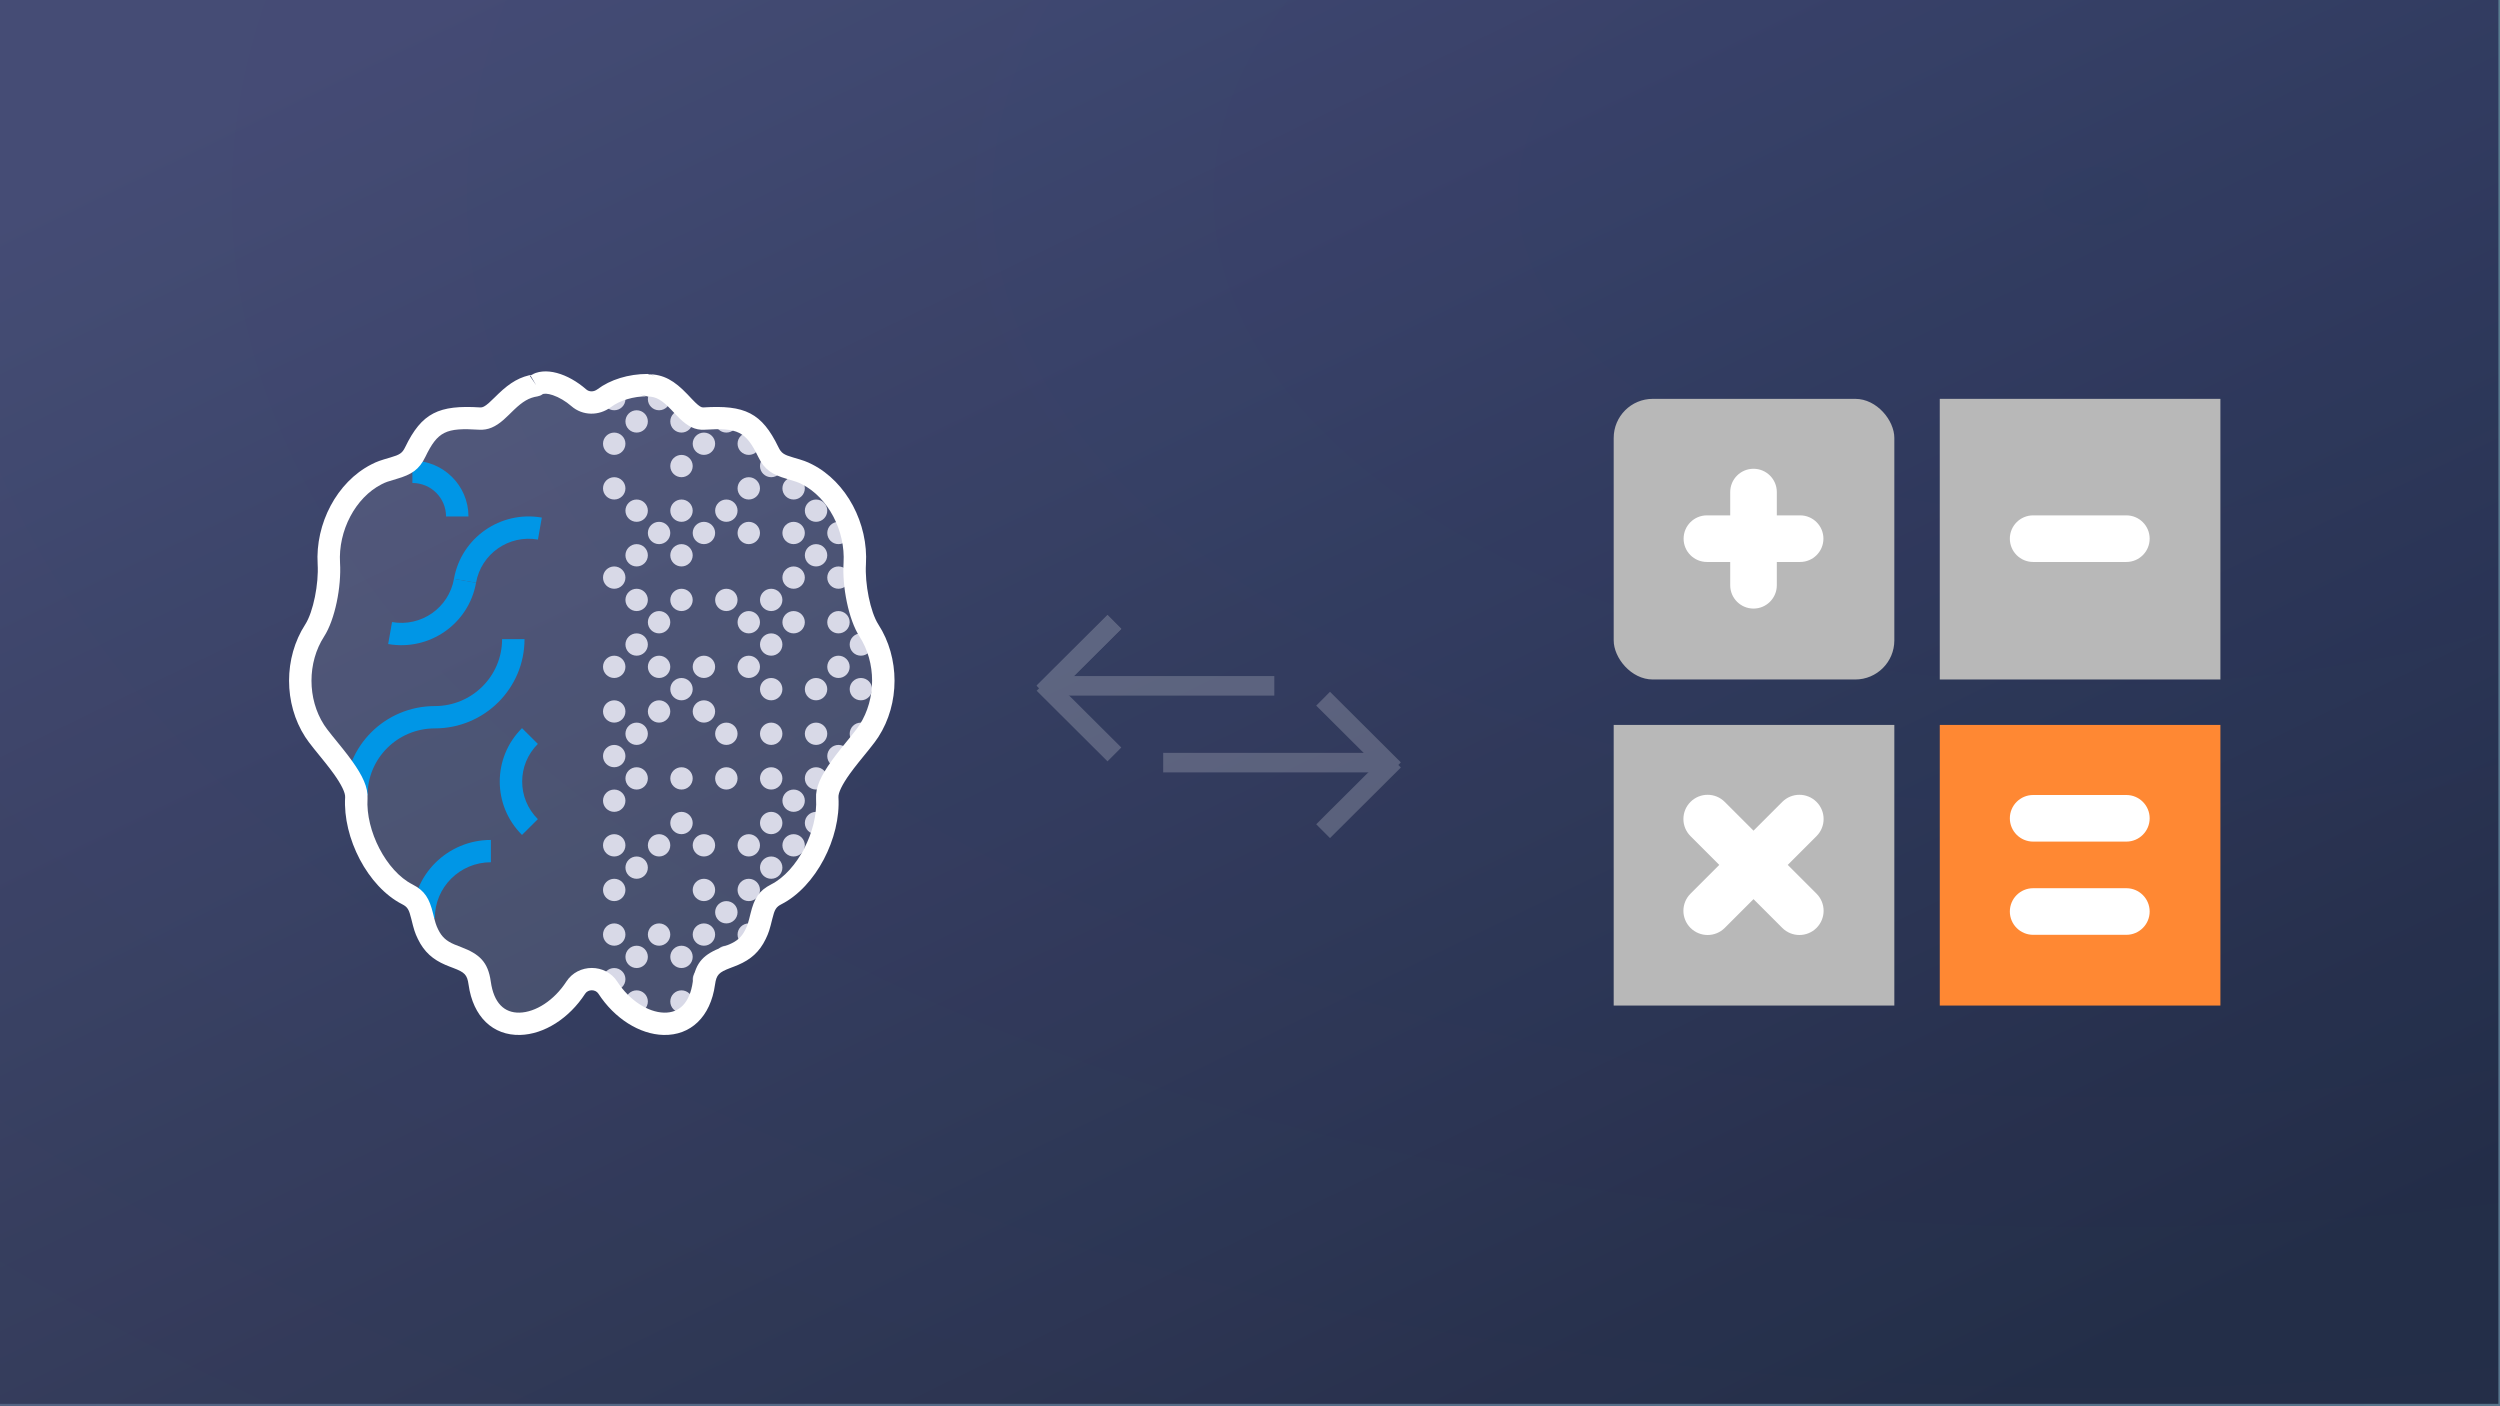 <?xml version="1.0" encoding="UTF-8" standalone="no"?>
<svg width="640px" height="360px" viewBox="0 0 640 360" version="1.1" xmlns="http://www.w3.org/2000/svg" xmlns:xlink="http://www.w3.org/1999/xlink">
    <rect x="0" y="0" width="640" height="360" fill="#333333" stroke="none"/>
    <!-- Generator: Sketch 3.8.3 (29802) - http://www.bohemiancoding.com/sketch -->
    <title>processor</title>
    <desc>Created with Sketch.</desc>
    <defs>
        <radialGradient cx="-7.106%" cy="146.844%" fx="-7.106%" fy="146.844%" r="118.172%" id="radialGradient-1">
            <stop stop-color="#4BC2B8" offset="0%"></stop>
            <stop stop-color="#25A4D5" offset="100%"></stop>
        </radialGradient>
        <radialGradient cx="0%" cy="100%" fx="0%" fy="100%" r="213.705%" id="radialGradient-2">
            <stop stop-color="#009AD9" offset="0%"></stop>
            <stop stop-color="#11E6FF" offset="100%"></stop>
        </radialGradient>
        <linearGradient x1="14.22%" y1="2.982%" x2="91.353%" y2="90.862%" id="linearGradient-3">
            <stop stop-color="#48416C" offset="0%"></stop>
            <stop stop-color="#231F3A" offset="100%"></stop>
        </linearGradient>
        <radialGradient cx="83.589%" cy="13.734%" fx="83.589%" fy="13.734%" r="148.018%" id="radialGradient-4">
            <stop stop-color="#049CD6" offset="0%"></stop>
            <stop stop-color="#4BC2B8" offset="100%"></stop>
        </radialGradient>
    </defs>
    <g id="Ships" stroke="none" stroke-width="1" fill="none" fill-rule="evenodd">
        <g id="processor">
            <rect id="B" fill="url(#radialGradient-2)" x="0" y="0" width="640" height="360"></rect>
            <rect id="B-Copy" fill="#A82E2E" opacity="0.5" x="0" y="0" width="640" height="360"></rect>
            <g id="Group-3">
                <rect id="Rectangle-1" fill="url(#linearGradient-3)" x="0" y="0" width="639.584" height="359.376"></rect>
                <rect id="Rectangle-1-Copy" fill="url(#radialGradient-4)" opacity="0.1" x="0" y="0" width="639.584" height="359.376"></rect>
            </g>
            <g id="calculator-2" transform="translate(413, 102)">
                <g id="Layer_1">
                    <g id="Button" transform="translate(0.107, 0.107)">
                        <rect id="Rectangle-104" fill="#B8B8B8" style="mix-blend-mode: overlay;" x="0" y="83.474" width="71.842" height="71.842"></rect>
                        <rect id="Rectangle-104-Copy" fill="#B8B8B8" style="mix-blend-mode: overlay;" x="0" y="0" width="71.842" height="71.842" rx="10"></rect>
                        <rect id="Rectangle-104-Copy-2" fill="#B8B8B8" style="mix-blend-mode: overlay;" x="83.474" y="0" width="71.842" height="71.842"></rect>
                        <rect id="Rectangle-104-Copy-3" fill="#FF8833" x="83.474" y="83.474" width="71.842" height="71.842"></rect>
                    </g>
                    <g id="_x2B__x5F_x" transform="translate(17.757, 18.003)" fill="#FFFFFF">
                        <path d="M6.211,23.862 L12.177,23.862 L12.177,29.827 C12.177,33.12 14.849,35.793 18.142,35.793 C21.435,35.793 24.108,33.12 24.108,29.827 L24.108,23.862 L30.073,23.862 C33.366,23.862 36.039,21.189 36.039,17.896 C36.039,14.603 33.366,11.931 30.073,11.931 L24.108,11.931 L24.108,5.965 C24.108,2.673 21.435,0 18.142,0 C14.849,0 12.177,2.673 12.177,5.965 L12.177,11.931 L6.211,11.931 C2.918,11.931 0.246,14.603 0.246,17.896 C0.246,21.189 2.918,23.862 6.211,23.862 L6.211,23.862 Z M34.273,85.282 C31.851,82.86 27.926,82.86 25.507,85.282 L18.142,92.65 L10.775,85.282 C8.353,82.86 4.431,82.86 2.012,85.282 C-0.407,87.704 -0.41,91.626 2.012,94.045 L9.379,101.413 L2.012,108.78 C-0.41,111.199 -0.41,115.121 2.012,117.543 C4.434,119.962 8.356,119.962 10.775,117.543 L18.142,110.176 L25.507,117.543 C27.929,119.962 31.854,119.962 34.273,117.543 C36.692,115.118 36.692,111.196 34.273,108.78 L26.906,101.413 L34.273,94.045 C36.692,91.626 36.692,87.701 34.273,85.282 L34.273,85.282 Z M113.59,11.931 L89.728,11.931 C86.435,11.931 83.762,14.603 83.762,17.896 C83.762,21.189 86.435,23.862 89.728,23.862 L113.59,23.862 C116.883,23.862 119.555,21.189 119.555,17.896 C119.555,14.603 116.883,11.931 113.59,11.931 L113.59,11.931 Z" id="Shape"></path>
                    </g>
                    <g id="_x3D_" transform="translate(101.52, 101.52)" fill="#FFFFFF">
                        <path d="M5.965,11.931 L29.827,11.931 C33.12,11.931 35.793,9.258 35.793,5.965 C35.793,2.673 33.12,0 29.827,0 L5.965,0 C2.673,0 0,2.673 0,5.965 C0,9.258 2.673,11.931 5.965,11.931 L5.965,11.931 Z M29.827,23.862 L5.965,23.862 C2.673,23.862 0,26.534 0,29.827 C0,33.12 2.673,35.793 5.965,35.793 L29.827,35.793 C33.12,35.793 35.793,33.12 35.793,29.827 C35.793,26.534 33.12,23.862 29.827,23.862 L29.827,23.862 Z" id="Shape"></path>
                    </g>
                </g>
            </g>
            <g id="Group-7" opacity="0.2" transform="translate(267, 159)" stroke="#FFFFFF" stroke-width="5">
                <path d="M28,47.802 L28,-9.645" id="Path" transform="translate(30.5, 19.078) rotate(-270) translate(-30.5, -19.078) "></path>
                <path d="M18.252,18.323 L0.18,0.181" id="Path" transform="translate(9.216, 9.252) rotate(-270) translate(-9.216, -9.252) "></path>
                <path d="M18.252,16.025 L0.18,34.166" id="Path" transform="translate(9.216, 25.095) rotate(-270) translate(-9.216, -25.095) "></path>
                <path d="M18.252,18.323 L0.18,0.181" id="Path" transform="translate(9.216, 9.252) rotate(-270) translate(-9.216, -9.252) "></path>
                <path d="M57,10.008 L57,67.455" id="Path" transform="translate(59.5, 38.731) rotate(-270) translate(-59.5, -38.731) "></path>
                <path d="M71.748,37.975 L89.82,19.834" id="Path" transform="translate(80.784, 28.905) rotate(-270) translate(-80.784, -28.905) "></path>
                <path d="M71.748,35.677 L89.82,53.819" id="Path" transform="translate(80.784, 44.748) rotate(-270) translate(-80.784, -44.748) "></path>
            </g>
            <g id="Brain" transform="translate(74, 95)">
                <path d="M148.453,92.116 C145.792,96.231 137.476,104.321 137.778,109.25 C138.332,118.343 132.686,129.883 124.746,133.938 C120.441,136.137 121.577,139.721 119.439,144.141 C115.492,152.303 107.415,147.931 106.204,156.669 C104.154,171.436 89.033,169.306 81.602,157.829 C79.719,154.927 75.281,154.927 73.398,157.829 C65.967,169.306 50.846,171.436 48.796,156.669 C47.582,147.931 39.508,152.303 35.561,144.141 C33.423,139.721 34.559,136.137 30.254,133.938 C22.314,129.883 16.668,118.343 17.222,109.25 C17.521,104.321 9.205,96.231 6.547,92.116 C1.645,84.525 1.645,74.005 6.547,66.414 C9.205,62.299 10.483,54.209 10.184,49.28 C9.63,40.187 14.432,30.489 22.375,26.434 C26.677,24.235 30.165,25.146 32.306,20.722 C36.25,12.564 39.947,11.587 48.796,12.155 C53.593,12.464 55.734,4.779 63.148,3.654 C63.185,3.648 63.211,3.608 63.246,3.588 C65.864,1.823 70.838,3.916 74.162,6.821 C76.025,8.446 78.7,8.42 80.675,6.932 C83.321,4.942 87.357,3.588 91.754,3.588 C91.794,3.588 91.812,3.654 91.852,3.654 C99.266,3.654 101.407,12.464 106.204,12.155 C115.053,11.587 118.75,12.564 122.694,20.722 C124.835,25.146 128.323,24.235 132.625,26.434 C140.568,30.489 145.37,40.187 144.816,49.28 C144.517,54.209 145.792,62.299 148.453,66.414 C153.355,74.005 153.355,84.525 148.453,92.116 L148.453,92.116 L148.453,92.116 Z" id="Fill-41" fill="#FFFFFF" opacity="0.1"></path>
                <g id="Group" transform="translate(14.259, 22.63)" fill="#0096E6">
                    <path d="M23.056,117.384 C23.056,109.492 29.475,103.106 37.408,103.106 L37.408,97.394 C26.305,97.394 17.315,106.338 17.315,117.384 L23.056,117.384 L23.056,117.384 Z" id="Path"></path>
                    <path d="M31.667,14.578 C31.667,6.687 25.247,0.3 17.315,0.3 L17.315,6.011 C22.077,6.011 25.927,9.841 25.927,14.578 L31.667,14.578 L31.667,14.578 Z" id="Path"></path>
                    <path d="M5.834,85.971 C5.834,76.5 13.536,68.837 23.056,68.837 C35.747,68.837 46.019,58.617 46.019,45.991 L40.278,45.991 C40.278,55.463 32.576,63.126 23.056,63.126 C10.365,63.126 0.093,73.345 0.093,85.971 L5.834,85.971 L5.834,85.971 Z" id="Path"></path>
                    <path d="M45.373,68.777 C37.779,76.332 37.779,88.558 45.373,96.11 L49.432,92.071 C44.081,86.749 44.081,78.14 49.432,72.815 L45.373,68.777 L45.373,68.777 Z" id="Path"></path>
                    <path d="M50.445,14.872 C39.87,13.026 29.809,20.045 27.953,30.565 L33.607,31.552 C34.915,24.14 42,19.197 49.453,20.498 L50.445,14.872 L50.445,14.872 Z" id="Path"></path>
                    <path d="M11.112,47.245 C21.686,49.094 31.748,42.074 33.607,31.553 L27.953,30.564 C26.643,37.979 19.557,42.923 12.106,41.619 L11.112,47.245 L11.112,47.245 Z" id="Path"></path>
                </g>
                <g id="Group-2" transform="translate(80.184, 3.905)" fill="#D8D9E7">
                    <path d="M23.149,157.479 C23.149,155.9 21.863,154.624 20.279,154.624 C18.695,154.624 17.409,155.9 17.409,157.479 C17.409,159.056 18.695,160.332 20.279,160.332 C21.863,160.332 23.149,159.056 23.149,157.479 Z M11.668,157.479 C11.668,155.9 10.382,154.624 8.797,154.624 C7.213,154.624 5.927,155.9 5.927,157.479 C5.927,159.056 7.213,160.332 8.797,160.332 C10.382,160.332 11.668,159.056 11.668,157.479 Z M28.89,151.765 C28.89,150.189 27.604,148.912 26.02,148.912 C24.435,148.912 23.149,150.189 23.149,151.765 C23.149,153.344 24.435,154.624 26.02,154.624 C27.604,154.624 28.89,153.344 28.89,151.765 Z M5.927,151.765 C5.927,150.189 4.641,148.912 3.057,148.912 C1.472,148.912 0.186,150.189 0.186,151.765 C0.186,153.344 1.472,154.624 3.057,154.624 C4.641,154.624 5.927,153.344 5.927,151.765 Z M23.149,146.056 C23.149,144.477 21.863,143.198 20.279,143.198 C18.695,143.198 17.409,144.477 17.409,146.056 C17.409,147.633 18.695,148.912 20.279,148.912 C21.863,148.912 23.149,147.633 23.149,146.056 Z M11.668,146.056 C11.668,144.477 10.382,143.198 8.797,143.198 C7.213,143.198 5.927,144.477 5.927,146.056 C5.927,147.633 7.213,148.912 8.797,148.912 C10.382,148.912 11.668,147.633 11.668,146.056 Z M17.409,140.345 C17.409,138.766 16.123,137.489 14.538,137.489 C12.954,137.489 11.668,138.766 11.668,140.345 C11.668,141.921 12.954,143.198 14.538,143.198 C16.123,143.198 17.409,141.921 17.409,140.345 Z M28.89,140.345 C28.89,138.766 27.604,137.489 26.02,137.489 C24.435,137.489 23.149,138.766 23.149,140.345 C23.149,141.921 24.435,143.198 26.02,143.198 C27.604,143.198 28.89,141.921 28.89,140.345 Z M5.927,140.345 C5.927,138.766 4.641,137.489 3.057,137.489 C1.472,137.489 0.186,138.766 0.186,140.345 C0.186,141.921 1.472,143.198 3.057,143.198 C4.641,143.198 5.927,141.921 5.927,140.345 Z M28.89,128.922 C28.89,127.343 27.604,126.064 26.02,126.064 C24.435,126.064 23.149,127.343 23.149,128.922 C23.149,130.498 24.435,131.778 26.02,131.778 C27.604,131.778 28.89,130.498 28.89,128.922 Z M5.927,128.922 C5.927,127.343 4.641,126.064 3.057,126.064 C1.472,126.064 0.186,127.343 0.186,128.922 C0.186,130.498 1.472,131.778 3.057,131.778 C4.641,131.778 5.927,130.498 5.927,128.922 Z M11.668,123.211 C11.668,121.631 10.382,120.355 8.797,120.355 C7.213,120.355 5.927,121.631 5.927,123.211 C5.927,124.787 7.213,126.064 8.797,126.064 C10.382,126.064 11.668,124.787 11.668,123.211 Z M17.409,117.496 C17.409,115.92 16.123,114.643 14.538,114.643 C12.954,114.643 11.668,115.92 11.668,117.496 C11.668,119.076 12.954,120.355 14.538,120.355 C16.123,120.355 17.409,119.076 17.409,117.496 Z M28.89,117.496 C28.89,115.92 27.604,114.643 26.02,114.643 C24.435,114.643 23.149,115.92 23.149,117.496 C23.149,119.076 24.435,120.355 26.02,120.355 C27.604,120.355 28.89,119.076 28.89,117.496 Z M5.927,117.496 C5.927,115.92 4.641,114.643 3.057,114.643 C1.472,114.643 0.186,115.92 0.186,117.496 C0.186,119.076 1.472,120.355 3.057,120.355 C4.641,120.355 5.927,119.076 5.927,117.496 Z M23.149,111.788 C23.149,110.209 21.863,108.929 20.279,108.929 C18.695,108.929 17.409,110.209 17.409,111.788 C17.409,113.364 18.695,114.643 20.279,114.643 C21.863,114.643 23.149,113.364 23.149,111.788 Z M5.927,106.076 C5.927,104.497 4.641,103.221 3.057,103.221 C1.472,103.221 0.186,104.497 0.186,106.076 C0.186,107.653 1.472,108.929 3.057,108.929 C4.641,108.929 5.927,107.653 5.927,106.076 Z M23.149,100.362 C23.149,98.786 21.863,97.509 20.279,97.509 C18.695,97.509 17.409,98.786 17.409,100.362 C17.409,101.941 18.695,103.221 20.279,103.221 C21.863,103.221 23.149,101.941 23.149,100.362 Z M11.668,100.362 C11.668,98.786 10.382,97.509 8.797,97.509 C7.213,97.509 5.927,98.786 5.927,100.362 C5.927,101.941 7.213,103.221 8.797,103.221 C10.382,103.221 11.668,101.941 11.668,100.362 Z M5.927,94.653 C5.927,93.074 4.641,91.795 3.057,91.795 C1.472,91.795 0.186,93.074 0.186,94.653 C0.186,96.23 1.472,97.509 3.057,97.509 C4.641,97.509 5.927,96.23 5.927,94.653 Z M11.668,88.942 C11.668,87.363 10.382,86.086 8.797,86.086 C7.213,86.086 5.927,87.363 5.927,88.942 C5.927,90.518 7.213,91.795 8.797,91.795 C10.382,91.795 11.668,90.518 11.668,88.942 Z M17.409,83.228 C17.409,81.651 16.123,80.375 14.538,80.375 C12.954,80.375 11.668,81.651 11.668,83.228 C11.668,84.807 12.954,86.086 14.538,86.086 C16.123,86.086 17.409,84.807 17.409,83.228 Z M28.89,83.228 C28.89,81.651 27.604,80.375 26.02,80.375 C24.435,80.375 23.149,81.651 23.149,83.228 C23.149,84.807 24.435,86.086 26.02,86.086 C27.604,86.086 28.89,84.807 28.89,83.228 Z M5.927,83.228 C5.927,81.651 4.641,80.375 3.057,80.375 C1.472,80.375 0.186,81.651 0.186,83.228 C0.186,84.807 1.472,86.086 3.057,86.086 C4.641,86.086 5.927,84.807 5.927,83.228 Z M23.149,77.519 C23.149,75.94 21.863,74.66 20.279,74.66 C18.695,74.66 17.409,75.94 17.409,77.519 C17.409,79.095 18.695,80.375 20.279,80.375 C21.863,80.375 23.149,79.095 23.149,77.519 Z M17.409,71.807 C17.409,70.228 16.123,68.952 14.538,68.952 C12.954,68.952 11.668,70.228 11.668,71.807 C11.668,73.384 12.954,74.66 14.538,74.66 C16.123,74.66 17.409,73.384 17.409,71.807 Z M28.89,71.807 C28.89,70.228 27.604,68.952 26.02,68.952 C24.435,68.952 23.149,70.228 23.149,71.807 C23.149,73.384 24.435,74.66 26.02,74.66 C27.604,74.66 28.89,73.384 28.89,71.807 Z M5.927,71.807 C5.927,70.228 4.641,68.952 3.057,68.952 C1.472,68.952 0.186,70.228 0.186,71.807 C0.186,73.384 1.472,74.66 3.057,74.66 C4.641,74.66 5.927,73.384 5.927,71.807 Z M11.668,66.093 C11.668,64.517 10.382,63.24 8.797,63.24 C7.213,63.24 5.927,64.517 5.927,66.093 C5.927,67.672 7.213,68.952 8.797,68.952 C10.382,68.952 11.668,67.672 11.668,66.093 Z M17.409,60.385 C17.409,58.805 16.123,57.526 14.538,57.526 C12.954,57.526 11.668,58.805 11.668,60.385 C11.668,61.961 12.954,63.24 14.538,63.24 C16.123,63.24 17.409,61.961 17.409,60.385 Z M23.149,54.673 C23.149,53.094 21.863,51.817 20.279,51.817 C18.695,51.817 17.409,53.094 17.409,54.673 C17.409,56.249 18.695,57.526 20.279,57.526 C21.863,57.526 23.149,56.249 23.149,54.673 Z M11.668,54.673 C11.668,53.094 10.382,51.817 8.797,51.817 C7.213,51.817 5.927,53.094 5.927,54.673 C5.927,56.249 7.213,57.526 8.797,57.526 C10.382,57.526 11.668,56.249 11.668,54.673 Z M5.927,48.959 C5.927,47.382 4.641,46.106 3.057,46.106 C1.472,46.106 0.186,47.382 0.186,48.959 C0.186,50.538 1.472,51.817 3.057,51.817 C4.641,51.817 5.927,50.538 5.927,48.959 Z M23.149,43.25 C23.149,41.671 21.863,40.392 20.279,40.392 C18.695,40.392 17.409,41.671 17.409,43.25 C17.409,44.827 18.695,46.106 20.279,46.106 C21.863,46.106 23.149,44.827 23.149,43.25 Z M11.668,43.25 C11.668,41.671 10.382,40.392 8.797,40.392 C7.213,40.392 5.927,41.671 5.927,43.25 C5.927,44.827 7.213,46.106 8.797,46.106 C10.382,46.106 11.668,44.827 11.668,43.25 Z M17.409,37.539 C17.409,35.959 16.123,34.683 14.538,34.683 C12.954,34.683 11.668,35.959 11.668,37.539 C11.668,39.115 12.954,40.392 14.538,40.392 C16.123,40.392 17.409,39.115 17.409,37.539 Z M28.89,37.539 C28.89,35.959 27.604,34.683 26.02,34.683 C24.435,34.683 23.149,35.959 23.149,37.539 C23.149,39.115 24.435,40.392 26.02,40.392 C27.604,40.392 28.89,39.115 28.89,37.539 Z M23.149,31.824 C23.149,30.248 21.863,28.972 20.279,28.972 C18.695,28.972 17.409,30.248 17.409,31.824 C17.409,33.404 18.695,34.683 20.279,34.683 C21.863,34.683 23.149,33.404 23.149,31.824 Z M11.668,31.824 C11.668,30.248 10.382,28.972 8.797,28.972 C7.213,28.972 5.927,30.248 5.927,31.824 C5.927,33.404 7.213,34.683 8.797,34.683 C10.382,34.683 11.668,33.404 11.668,31.824 Z M5.927,26.116 C5.927,24.537 4.641,23.257 3.057,23.257 C1.472,23.257 0.186,24.537 0.186,26.116 C0.186,27.692 1.472,28.972 3.057,28.972 C4.641,28.972 5.927,27.692 5.927,26.116 Z M23.149,20.404 C23.149,18.825 21.863,17.549 20.279,17.549 C18.695,17.549 17.409,18.825 17.409,20.404 C17.409,21.981 18.695,23.257 20.279,23.257 C21.863,23.257 23.149,21.981 23.149,20.404 Z M28.89,14.69 C28.89,13.114 27.604,11.837 26.02,11.837 C24.435,11.837 23.149,13.114 23.149,14.69 C23.149,16.269 24.435,17.549 26.02,17.549 C27.604,17.549 28.89,16.269 28.89,14.69 Z M5.927,14.69 C5.927,13.114 4.641,11.837 3.057,11.837 C1.472,11.837 0.186,13.114 0.186,14.69 C0.186,16.269 1.472,17.549 3.057,17.549 C4.641,17.549 5.927,16.269 5.927,14.69 Z M23.149,8.981 C23.149,7.402 21.863,6.123 20.279,6.123 C18.695,6.123 17.409,7.402 17.409,8.981 C17.409,10.558 18.695,11.837 20.279,11.837 C21.863,11.837 23.149,10.558 23.149,8.981 Z M11.668,8.981 C11.668,7.402 10.382,6.123 8.797,6.123 C7.213,6.123 5.927,7.402 5.927,8.981 C5.927,10.558 7.213,11.837 8.797,11.837 C10.382,11.837 11.668,10.558 11.668,8.981 Z M17.409,3.27 C17.409,1.691 16.123,0.414 14.538,0.414 C12.954,0.414 11.668,1.691 11.668,3.27 C11.668,4.846 12.954,6.123 14.538,6.123 C16.123,6.123 17.409,4.846 17.409,3.27 Z M5.927,3.27 C5.927,1.691 4.641,0.414 3.057,0.414 C1.472,0.414 0.186,1.691 0.186,3.27 C0.186,4.846 1.472,6.123 3.057,6.123 C4.641,6.123 5.927,4.846 5.927,3.27 Z M34.631,146.056 C34.631,144.477 33.345,143.198 31.76,143.198 C30.176,143.198 28.89,144.477 28.89,146.056 C28.89,147.633 30.176,148.912 31.76,148.912 C33.345,148.912 34.631,147.633 34.631,146.056 Z M40.372,140.345 C40.372,138.766 39.086,137.489 37.501,137.489 C35.917,137.489 34.631,138.766 34.631,140.345 C34.631,141.921 35.917,143.198 37.501,143.198 C39.086,143.198 40.372,141.921 40.372,140.345 Z M34.631,134.631 C34.631,133.054 33.345,131.778 31.76,131.778 C30.176,131.778 28.89,133.054 28.89,134.631 C28.89,136.21 30.176,137.489 31.76,137.489 C33.345,137.489 34.631,136.21 34.631,134.631 Z M40.372,128.922 C40.372,127.343 39.086,126.064 37.501,126.064 C35.917,126.064 34.631,127.343 34.631,128.922 C34.631,130.498 35.917,131.778 37.501,131.778 C39.086,131.778 40.372,130.498 40.372,128.922 Z M46.112,123.211 C46.112,121.631 44.826,120.355 43.242,120.355 C41.657,120.355 40.372,121.631 40.372,123.211 C40.372,124.787 41.657,126.064 43.242,126.064 C44.826,126.064 46.112,124.787 46.112,123.211 Z M51.853,117.496 C51.853,115.92 50.567,114.643 48.983,114.643 C47.398,114.643 46.112,115.92 46.112,117.496 C46.112,119.076 47.398,120.355 48.983,120.355 C50.567,120.355 51.853,119.076 51.853,117.496 Z M40.372,117.496 C40.372,115.92 39.086,114.643 37.501,114.643 C35.917,114.643 34.631,115.92 34.631,117.496 C34.631,119.076 35.917,120.355 37.501,120.355 C39.086,120.355 40.372,119.076 40.372,117.496 Z M46.112,111.788 C46.112,110.209 44.826,108.929 43.242,108.929 C41.657,108.929 40.372,110.209 40.372,111.788 C40.372,113.364 41.657,114.643 43.242,114.643 C44.826,114.643 46.112,113.364 46.112,111.788 Z M57.594,111.788 C57.594,110.209 56.308,108.929 54.723,108.929 C53.139,108.929 51.853,110.209 51.853,111.788 C51.853,113.364 53.139,114.643 54.723,114.643 C56.308,114.643 57.594,113.364 57.594,111.788 Z M51.853,106.076 C51.853,104.497 50.567,103.221 48.983,103.221 C47.398,103.221 46.112,104.497 46.112,106.076 C46.112,107.653 47.398,108.929 48.983,108.929 C50.567,108.929 51.853,107.653 51.853,106.076 Z M46.112,100.362 C46.112,98.786 44.826,97.509 43.242,97.509 C41.657,97.509 40.372,98.786 40.372,100.362 C40.372,101.941 41.657,103.221 43.242,103.221 C44.826,103.221 46.112,101.941 46.112,100.362 Z M57.594,100.362 C57.594,98.786 56.308,97.509 54.723,97.509 C53.139,97.509 51.853,98.786 51.853,100.362 C51.853,101.941 53.139,103.221 54.723,103.221 C56.308,103.221 57.594,101.941 57.594,100.362 Z M34.631,100.362 C34.631,98.786 33.345,97.509 31.76,97.509 C30.176,97.509 28.89,98.786 28.89,100.362 C28.89,101.941 30.176,103.221 31.76,103.221 C33.345,103.221 34.631,101.941 34.631,100.362 Z M46.112,88.942 C46.112,87.363 44.826,86.086 43.242,86.086 C41.657,86.086 40.372,87.363 40.372,88.942 C40.372,90.518 41.657,91.795 43.242,91.795 C44.826,91.795 46.112,90.518 46.112,88.942 Z M57.594,88.942 C57.594,87.363 56.308,86.086 54.723,86.086 C53.139,86.086 51.853,87.363 51.853,88.942 C51.853,90.518 53.139,91.795 54.723,91.795 C56.308,91.795 57.594,90.518 57.594,88.942 Z M34.631,88.942 C34.631,87.363 33.345,86.086 31.76,86.086 C30.176,86.086 28.89,87.363 28.89,88.942 C28.89,90.518 30.176,91.795 31.76,91.795 C33.345,91.795 34.631,90.518 34.631,88.942 Z M46.112,77.519 C46.112,75.94 44.826,74.66 43.242,74.66 C41.657,74.66 40.372,75.94 40.372,77.519 C40.372,79.095 41.657,80.375 43.242,80.375 C44.826,80.375 46.112,79.095 46.112,77.519 Z M57.594,77.519 C57.594,75.94 56.308,74.66 54.723,74.66 C53.139,74.66 51.853,75.94 51.853,77.519 C51.853,79.095 53.139,80.375 54.723,80.375 C56.308,80.375 57.594,79.095 57.594,77.519 Z M40.372,71.807 C40.372,70.228 39.086,68.952 37.501,68.952 C35.917,68.952 34.631,70.228 34.631,71.807 C34.631,73.384 35.917,74.66 37.501,74.66 C39.086,74.66 40.372,73.384 40.372,71.807 Z M46.112,66.093 C46.112,64.517 44.826,63.24 43.242,63.24 C41.657,63.24 40.372,64.517 40.372,66.093 C40.372,67.672 41.657,68.952 43.242,68.952 C44.826,68.952 46.112,67.672 46.112,66.093 Z M51.853,60.385 C51.853,58.805 50.567,57.526 48.983,57.526 C47.398,57.526 46.112,58.805 46.112,60.385 C46.112,61.961 47.398,63.24 48.983,63.24 C50.567,63.24 51.853,61.961 51.853,60.385 Z M40.372,60.385 C40.372,58.805 39.086,57.526 37.501,57.526 C35.917,57.526 34.631,58.805 34.631,60.385 C34.631,61.961 35.917,63.24 37.501,63.24 C39.086,63.24 40.372,61.961 40.372,60.385 Z M46.112,54.673 C46.112,53.094 44.826,51.817 43.242,51.817 C41.657,51.817 40.372,53.094 40.372,54.673 C40.372,56.249 41.657,57.526 43.242,57.526 C44.826,57.526 46.112,56.249 46.112,54.673 Z M34.631,54.673 C34.631,53.094 33.345,51.817 31.76,51.817 C30.176,51.817 28.89,53.094 28.89,54.673 C28.89,56.249 30.176,57.526 31.76,57.526 C33.345,57.526 34.631,56.249 34.631,54.673 Z M51.853,48.959 C51.853,47.382 50.567,46.106 48.983,46.106 C47.398,46.106 46.112,47.382 46.112,48.959 C46.112,50.538 47.398,51.817 48.983,51.817 C50.567,51.817 51.853,50.538 51.853,48.959 Z M57.594,43.25 C57.594,41.671 56.308,40.392 54.723,40.392 C53.139,40.392 51.853,41.671 51.853,43.25 C51.853,44.827 53.139,46.106 54.723,46.106 C56.308,46.106 57.594,44.827 57.594,43.25 Z M51.853,37.539 C51.853,35.959 50.567,34.683 48.983,34.683 C47.398,34.683 46.112,35.959 46.112,37.539 C46.112,39.115 47.398,40.392 48.983,40.392 C50.567,40.392 51.853,39.115 51.853,37.539 Z M40.372,37.539 C40.372,35.959 39.086,34.683 37.501,34.683 C35.917,34.683 34.631,35.959 34.631,37.539 C34.631,39.115 35.917,40.392 37.501,40.392 C39.086,40.392 40.372,39.115 40.372,37.539 Z M57.594,31.824 C57.594,30.248 56.308,28.972 54.723,28.972 C53.139,28.972 51.853,30.248 51.853,31.824 C51.853,33.404 53.139,34.683 54.723,34.683 C56.308,34.683 57.594,33.404 57.594,31.824 Z M34.631,31.824 C34.631,30.248 33.345,28.972 31.76,28.972 C30.176,28.972 28.89,30.248 28.89,31.824 C28.89,33.404 30.176,34.683 31.76,34.683 C33.345,34.683 34.631,33.404 34.631,31.824 Z M51.853,26.116 C51.853,24.537 50.567,23.257 48.983,23.257 C47.398,23.257 46.112,24.537 46.112,26.116 C46.112,27.692 47.398,28.972 48.983,28.972 C50.567,28.972 51.853,27.692 51.853,26.116 Z M40.372,26.116 C40.372,24.537 39.086,23.257 37.501,23.257 C35.917,23.257 34.631,24.537 34.631,26.116 C34.631,27.692 35.917,28.972 37.501,28.972 C39.086,28.972 40.372,27.692 40.372,26.116 Z M46.112,20.404 C46.112,18.825 44.826,17.549 43.242,17.549 C41.657,17.549 40.372,18.825 40.372,20.404 C40.372,21.981 41.657,23.257 43.242,23.257 C44.826,23.257 46.112,21.981 46.112,20.404 Z M40.372,14.69 C40.372,13.114 39.086,11.837 37.501,11.837 C35.917,11.837 34.631,13.114 34.631,14.69 C34.631,16.269 35.917,17.549 37.501,17.549 C39.086,17.549 40.372,16.269 40.372,14.69 Z M34.631,8.981 C34.631,7.402 33.345,6.123 31.76,6.123 C30.176,6.123 28.89,7.402 28.89,8.981 C28.89,10.558 30.176,11.837 31.76,11.837 C33.345,11.837 34.631,10.558 34.631,8.981 Z M63.335,94.653 C63.335,93.074 62.049,91.795 60.464,91.795 C58.88,91.795 57.594,93.074 57.594,94.653 C57.594,96.23 58.88,97.509 60.464,97.509 C62.049,97.509 63.335,96.23 63.335,94.653 Z M69.075,88.942 C69.075,87.363 67.789,86.086 66.205,86.086 C64.62,86.086 63.335,87.363 63.335,88.942 C63.335,90.518 64.62,91.795 66.205,91.795 C67.789,91.795 69.075,90.518 69.075,88.942 Z M69.075,77.519 C69.075,75.94 67.789,74.66 66.205,74.66 C64.62,74.66 63.335,75.94 63.335,77.519 C63.335,79.095 64.62,80.375 66.205,80.375 C67.789,80.375 69.075,79.095 69.075,77.519 Z M63.335,71.807 C63.335,70.228 62.049,68.952 60.464,68.952 C58.88,68.952 57.594,70.228 57.594,71.807 C57.594,73.384 58.88,74.66 60.464,74.66 C62.049,74.66 63.335,73.384 63.335,71.807 Z M69.075,66.093 C69.075,64.517 67.789,63.24 66.205,63.24 C64.62,63.24 63.335,64.517 63.335,66.093 C63.335,67.672 64.62,68.952 66.205,68.952 C67.789,68.952 69.075,67.672 69.075,66.093 Z M63.335,60.385 C63.335,58.805 62.049,57.526 60.464,57.526 C58.88,57.526 57.594,58.805 57.594,60.385 C57.594,61.961 58.88,63.24 60.464,63.24 C62.049,63.24 63.335,61.961 63.335,60.385 Z M63.335,48.959 C63.335,47.382 62.049,46.106 60.464,46.106 C58.88,46.106 57.594,47.382 57.594,48.959 C57.594,50.538 58.88,51.817 60.464,51.817 C62.049,51.817 63.335,50.538 63.335,48.959 Z M63.335,37.539 C63.335,35.959 62.049,34.683 60.464,34.683 C58.88,34.683 57.594,35.959 57.594,37.539 C57.594,39.115 58.88,40.392 60.464,40.392 C62.049,40.392 63.335,39.115 63.335,37.539 Z" id="Combined-Shape"></path>
                </g>
                <path d="M146.039,90.571 C145.63,91.202 145.018,92.015 144.073,93.192 C143.781,93.556 141.853,95.924 141.266,96.66 C140.336,97.826 139.566,98.832 138.872,99.802 C136.153,103.598 134.74,106.599 134.913,109.423 C135.417,117.693 130.109,127.989 123.435,131.397 C120.233,133.033 119.078,135.012 118.136,138.867 C117.572,141.173 117.385,141.803 116.853,142.903 C115.889,144.896 114.71,145.901 112.687,146.771 C112.249,146.959 112.208,146.975 110.952,147.453 C106.241,149.242 104.055,151.27 103.36,156.279 C102.595,161.795 99.874,164.331 95.991,164.236 C91.899,164.136 87.148,161.121 84.015,156.282 C81,151.636 74,151.636 70.987,156.28 C67.852,161.121 63.101,164.136 59.009,164.236 C55.126,164.331 52.405,161.795 51.64,156.279 C50.944,151.27 48.757,149.243 44.047,147.453 C42.792,146.975 42.75,146.959 42.313,146.771 C40.29,145.901 39.111,144.896 38.148,142.903 C37.615,141.803 37.428,141.173 36.864,138.867 C35.922,135.012 34.767,133.033 31.565,131.397 C24.891,127.989 19.583,117.693 20.087,109.423 C20.258,106.599 18.845,103.598 16.126,99.802 C15.432,98.833 14.663,97.828 13.735,96.664 C13.149,95.929 11.223,93.563 10.927,93.194 C9.982,92.017 9.37,91.203 8.962,90.572 C4.667,83.922 4.667,74.608 8.962,67.958 C11.776,63.601 13.417,55.178 13.049,49.108 C12.548,40.88 16.976,32.4 23.685,28.975 C24.738,28.436 25.256,28.262 27.574,27.589 C31.352,26.493 33.31,25.23 34.892,21.961 C38.041,15.448 40.129,14.46 48.611,15.005 C50.965,15.156 52.873,14.251 54.914,12.468 C55.333,12.102 55.741,11.717 56.299,11.171 C56.441,11.031 56.924,10.556 56.954,10.527 C57.209,10.276 57.406,10.084 57.599,9.9 C59.788,7.808 61.421,6.805 63.581,6.477 C64.313,6.29 64.313,6.29 64.738,6.039 C65.023,5.835 65.023,5.835 65.11,5.756 C65.119,5.748 65.119,5.748 65.121,5.747 C65.063,5.804 65.063,5.804 64.692,6.055 L64.856,5.952 C65.214,5.711 66.162,5.704 67.523,6.16 C69.094,6.686 70.844,7.723 72.268,8.966 C75.152,11.482 79.338,11.521 82.407,9.209 C84.648,7.523 88.122,6.444 91.754,6.444 C90.61,6.262 90.61,6.262 90.01,5.846 C89.675,5.545 89.675,5.545 89.637,5.495 C89.696,5.57 89.696,5.57 90.054,5.891 C90.679,6.323 90.679,6.323 91.852,6.509 C93.965,6.509 95.496,7.447 97.825,9.878 C98.059,10.123 98.904,11.021 98.867,10.982 C99.306,11.446 99.64,11.789 99.977,12.116 C102.057,14.132 103.953,15.162 106.389,15.005 C114.871,14.46 116.959,15.448 120.107,21.96 C121.69,25.23 123.648,26.493 127.426,27.589 C129.744,28.262 130.262,28.436 131.314,28.974 C138.024,32.4 142.452,40.88 141.951,49.107 C141.583,55.183 143.222,63.603 146.039,67.959 C150.333,74.608 150.333,83.922 146.038,90.572 L146.039,90.571 Z M150.867,93.659 C156.378,85.128 156.378,73.401 150.867,64.87 C148.792,61.66 147.381,54.413 147.681,49.451 C148.315,39.045 142.755,28.396 133.936,23.893 C132.436,23.127 131.727,22.888 129.034,22.107 C126.665,21.419 126.014,20.999 125.28,19.483 C121.024,10.679 116.671,8.621 106.019,9.305 C105.586,9.333 105.011,9.021 103.984,8.025 C103.717,7.767 103.435,7.477 103.047,7.068 C103.1,7.123 102.236,6.204 101.981,5.938 C98.669,2.48 95.922,0.798 91.852,0.798 C92.996,0.98 92.996,0.98 93.596,1.396 C93.931,1.696 93.931,1.696 93.969,1.747 C93.91,1.672 93.91,1.672 93.552,1.351 C92.927,0.918 92.927,0.918 91.754,0.732 C86.912,0.732 82.219,2.191 78.944,4.654 C77.995,5.368 76.838,5.358 76.054,4.673 C71.464,0.663 65.455,-1.351 61.636,1.224 L63.246,3.588 L61.799,1.121 C61.391,1.397 61.391,1.397 61.3,1.484 C61.296,1.488 61.296,1.488 61.299,1.485 C61.36,1.429 61.36,1.429 61.618,1.244 C62.014,1.009 62.014,1.009 62.712,0.831 C59.153,1.371 56.587,2.948 53.622,5.781 C53.815,5.596 51.631,7.735 51.126,8.176 C50.118,9.056 49.521,9.34 48.981,9.305 C38.329,8.621 33.976,10.679 29.719,19.485 C28.986,20.999 28.335,21.419 25.966,22.107 C23.273,22.888 22.564,23.127 21.063,23.894 C12.245,28.396 6.685,39.045 7.319,49.452 C7.619,54.409 6.207,61.659 4.133,64.87 C-1.378,73.401 -1.378,85.128 4.133,93.659 C4.674,94.498 5.381,95.437 6.44,96.757 C6.755,97.149 8.674,99.507 9.238,100.214 C10.11,101.307 10.822,102.238 11.451,103.116 C13.441,105.895 14.424,107.981 14.357,109.078 C13.721,119.519 20.149,131.987 28.943,136.478 C30.333,137.189 30.699,137.815 31.286,140.217 C31.948,142.924 32.205,143.79 32.975,145.38 C34.594,148.728 36.831,150.636 40.035,152.014 C40.355,152.151 40.683,152.284 41.062,152.431 C41.3,152.523 41.547,152.617 41.999,152.788 C44.954,153.911 45.598,154.508 45.953,157.06 C47.103,165.345 52.222,170.115 59.15,169.946 C65.276,169.796 71.706,165.716 75.811,159.375 C76.562,158.219 78.438,158.219 79.19,159.378 C83.294,165.716 89.724,169.796 95.85,169.946 C102.778,170.115 107.897,165.345 109.047,157.06 C109.401,154.508 110.044,153.911 113,152.788 C113.452,152.617 113.699,152.523 113.937,152.431 C114.317,152.284 114.645,152.151 114.965,152.014 C118.169,150.636 120.406,148.728 122.026,145.379 C122.795,143.79 123.052,142.924 123.714,140.217 C124.301,137.815 124.667,137.189 126.057,136.478 C134.851,131.987 141.279,119.519 140.643,109.077 C140.576,107.979 141.557,105.895 143.547,103.116 C144.177,102.237 144.89,101.305 145.763,100.211 C146.328,99.502 148.248,97.143 148.56,96.756 C149.618,95.436 150.325,94.498 150.867,93.661 L150.867,93.659 Z" id="Stroke-42" fill="#FFFFFF"></path>
            </g>
        </g>
    </g>
</svg>